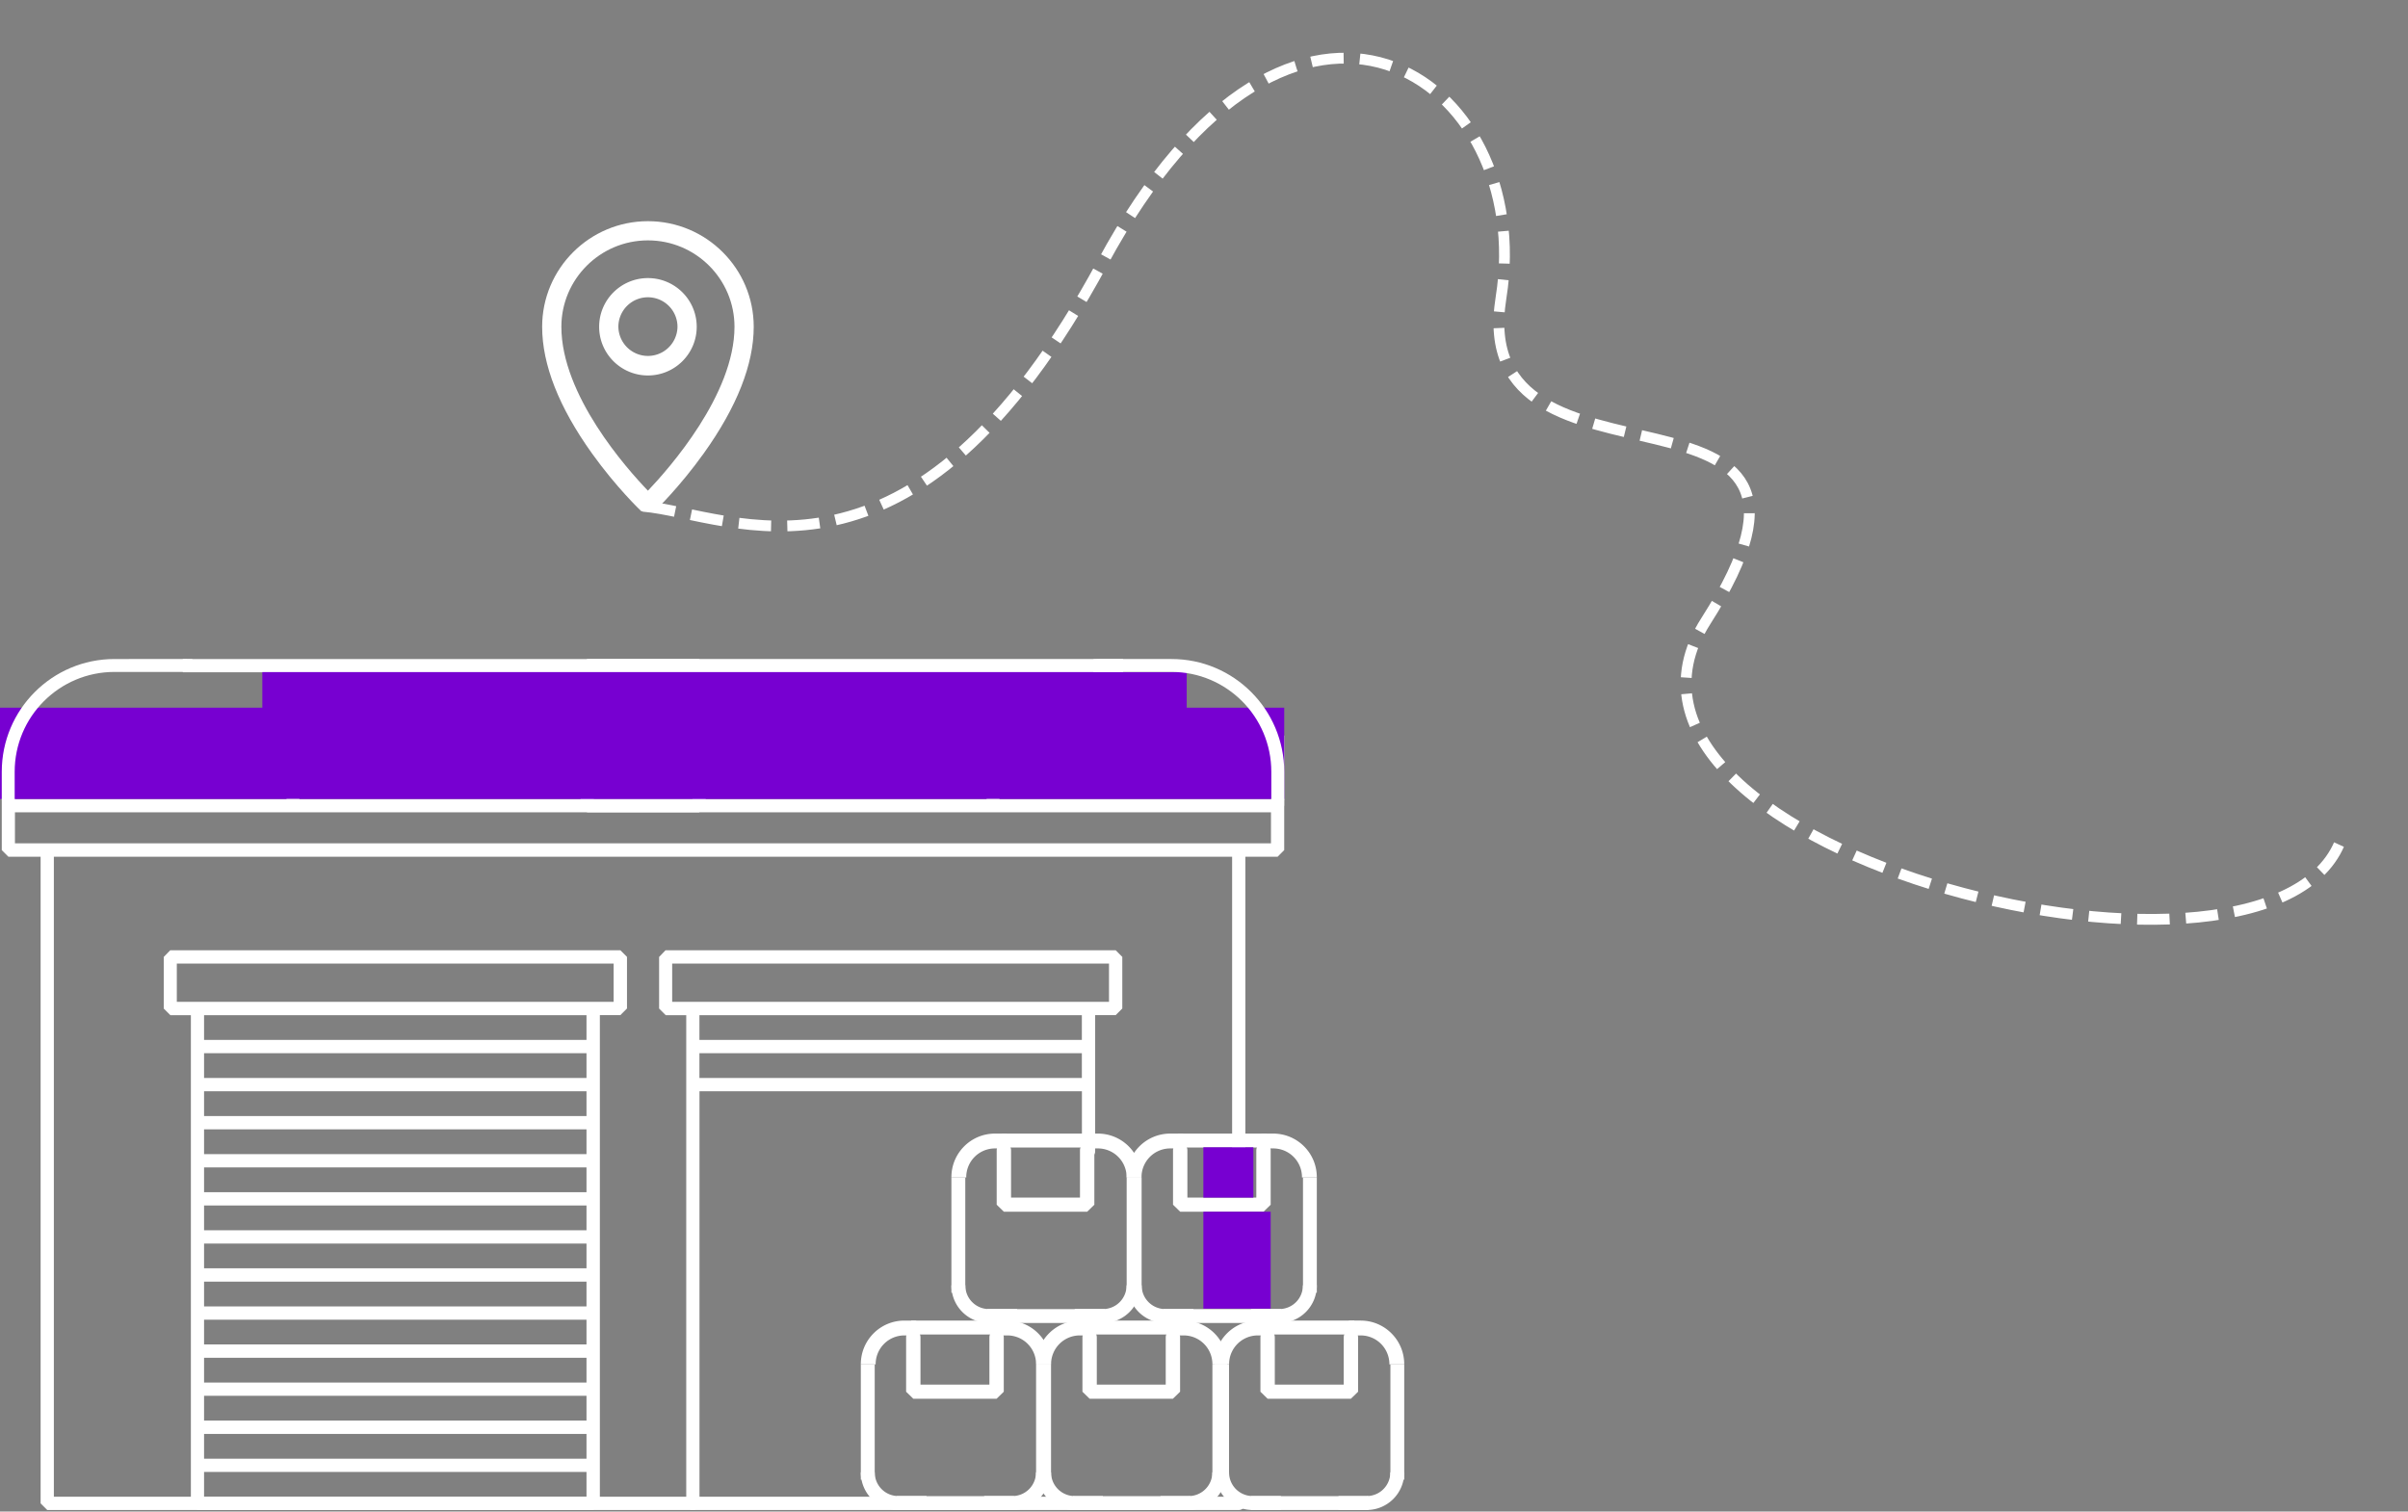 <svg width="446" height="280" fill="none" xmlns="http://www.w3.org/2000/svg"><rect width="100%" height="100%" fill="#808080" stroke="none"/><path d="M31.533 176.028h83.37l1.226 1.229v9.559l-1.226 1.229h-3.799v90.443l-1.227 1.229H36.58l-1.227-1.229v-90.433h-3.798l-1.227-1.229v-9.558l1.205-1.24Zm6.263 101.231h70.833v-4.589H37.796v4.589Zm0-7.046h70.833v-4.589H37.796v4.589Zm0-7.058h70.833v-4.589H37.796v4.589Zm0-7.046h70.833v-4.59H37.796v4.59Zm0-7.058h70.833v-4.589H37.796v4.589Zm0-7.047h70.833v-4.589H37.796v4.589Zm0-7.058h70.833v-4.589H37.796v4.589Zm0-7.046h70.833v-4.589H37.796v4.589Zm0-7.058h70.833v-4.589H37.796v4.589Zm0-7.047h70.833v-4.589H37.796v4.589Zm0-7.057h70.833v-4.59H37.796v4.59Zm0-7.047h70.833v-4.589H37.796v4.589Zm0-7.057h70.833v-4.579H37.796v4.579Zm-5.037-7.047h80.896v-7.09H32.749v7.09h.01ZM123.271 176.028h83.371l1.226 1.229v9.559l-1.226 1.229h-3.8v25.206a1.226 1.226 0 1 1-2.453 0v-11.103h-70.833v76.34c0 .685-.554 1.229-1.227 1.229a1.233 1.233 0 0 1-1.226-1.229v-90.433h-3.799l-1.227-1.229v-9.558l1.194-1.24Zm77.107 23.663v-4.589h-70.833v4.589h70.833Zm-70.833-7.057h70.833v-4.579h-70.833v4.579Zm-5.036-7.047H205.404v-7.09h-80.906v7.09h.011Z" fill="#fff"/><path fill-rule="evenodd" clip-rule="evenodd" d="M129.488 150.472H1.638l-1.226-1.228v-1.232h2.453v.003h125.386v-23.478h-94.39v-2.458h95.627l1.227 1.229v25.936l-1.227 1.228Z" fill="#fff"/><path fill-rule="evenodd" clip-rule="evenodd" d="M237.839 148.012v1.232l-1.227 1.228h-127.85l-1.226-1.228v-25.936l1.226-1.229h99.261v2.458h-98.034v23.478h125.386v-.003h2.464Z" fill="#fff"/><path d="M1.543 135.042h53.619c.684 0 1.227.554 1.227 1.228 0 .685-.554 1.229-1.227 1.229H2.769v18.726h232.636V137.51h-52.393a1.227 1.227 0 0 1-1.227-1.229c0-.685.554-1.229 1.227-1.229h53.619l1.226 1.229v21.195l-1.226 1.229h-5.97v54.394a1.226 1.226 0 1 1-2.453 0v-54.394H9.976v118.554h219.469c.684 0 1.227.555 1.227 1.229s-.554 1.229-1.227 1.229H8.75l-1.227-1.229V158.705h-5.97l-1.226-1.229V136.27l1.216-1.228Z" fill="#fff"/><path d="M237.857 131.094H0v16.918h237.857v-16.918Z" fill="#7700D1"/><path d="M219.798 124.499H48.586v16.396h171.212v-16.396Z" fill="#7700D1"/><path fill-rule="evenodd" clip-rule="evenodd" d="M55.453 148.012v.16h-2.39v-.16h2.39Zm-19.808-23.511v-2.395c-.353-.018-.71-.027-1.067-.027H21.202c-11.529 0-20.875 9.354-20.875 20.894v5.199h2.39v-5.199c0-10.219 8.276-18.502 18.485-18.502h13.376c.358 0 .714.01 1.067.03ZM182.731 148.012v.16h2.39v-.16h-2.39Zm19.808-23.511v-2.395c.354-.018.71-.027 1.068-.027h13.375c11.529 0 20.875 9.354 20.875 20.894v5.199h-2.389v-5.199c0-10.219-8.277-18.502-18.486-18.502h-13.375c-.358 0-.714.01-1.068.03ZM176.216 239.452v-21.343h2.571v21.343h-2.571Zm6.63 5.624v-2.565h21.76v2.565h-21.76Zm28.391-26.967h-2.561v21.343h2.561v-21.343Zm-9.244-8.12h-16.455v2.576h16.455v-2.576Z" fill="#fff"/><path fill-rule="evenodd" clip-rule="evenodd" d="M185.935 224.464h15.426l1.331-1.296V213.05c0-.715-.597-1.296-1.331-1.296-.733 0-1.33.581-1.33 1.296v8.8h-12.766v-8.8c0-.715-.597-1.296-1.33-1.296-.734 0-1.331.581-1.331 1.296v10.118l1.331 1.296Z" fill="#fff"/><path fill-rule="evenodd" clip-rule="evenodd" d="M186.477 212.787v-2.767a8.653 8.653 0 0 0-.724-.031h-1.47c-4.455 0-8.067 3.615-8.067 8.074v.046h2.747v-.046a5.323 5.323 0 0 1 5.32-5.325h1.47c.246 0 .487.016.724.049ZM200.976 212.771v-2.761a8.37 8.37 0 0 1 .596-.021h1.776c4.455 0 8.067 3.615 8.067 8.074v.046h-2.746v-.046a5.323 5.323 0 0 0-5.321-5.325h-1.776c-.202 0-.401.011-.596.033ZM199.061 242.492v2.584h5.238a6.94 6.94 0 0 0 6.938-6.944v-.039h-2.582v.039c0 2.408-1.95 4.36-4.356 4.36h-5.238ZM188.392 242.492v2.584h-5.238a6.94 6.94 0 0 1-6.938-6.944v-.039h2.582v.039c0 2.408 1.95 4.36 4.356 4.36h5.238Z" fill="#fff"/><path fill-rule="evenodd" clip-rule="evenodd" d="M159.438 274.092v-21.344h2.573v21.344h-2.573Zm6.631 5.624v-2.565h21.76v2.565h-21.76Zm28.39-26.968h-2.56v21.344h2.56v-21.344Zm-9.243-8.12h-16.455v2.577h16.455v-2.577Z" fill="#fff"/><path fill-rule="evenodd" clip-rule="evenodd" d="M169.159 259.104h15.426l1.33-1.296V247.69c0-.715-.596-1.296-1.33-1.296-.733 0-1.33.581-1.33 1.296v8.8h-12.766v-8.8c0-.715-.597-1.296-1.33-1.296-.734 0-1.331.581-1.331 1.296v10.118l1.331 1.296Z" fill="#fff"/><path fill-rule="evenodd" clip-rule="evenodd" d="M169.7 247.427v-2.767a8.262 8.262 0 0 0-.724-.032h-1.47c-4.456 0-8.068 3.616-8.068 8.075v.045h2.747v-.045a5.323 5.323 0 0 1 5.321-5.325h1.47c.245 0 .487.016.724.049ZM184.198 247.41v-2.76c.195-.014.392-.022.59-.022h1.791c4.455 0 8.067 3.616 8.067 8.075v.045H191.9v-.045a5.323 5.323 0 0 0-5.321-5.325h-1.791c-.199 0-.396.011-.59.032ZM182.283 277.132v2.584h5.239a6.942 6.942 0 0 0 6.938-6.944v-.039h-2.582v.039a4.358 4.358 0 0 1-4.356 4.36h-5.239ZM171.615 277.132v2.584h-5.239a6.94 6.94 0 0 1-6.938-6.944v-.039h2.582v.039a4.358 4.358 0 0 0 4.356 4.36h5.239ZM208.874 239.452v-21.343h2.572v21.343h-2.572Zm6.631 5.624v-2.565h21.759v2.565h-21.759Zm28.391-26.967h-2.562v21.343h2.562v-21.343Zm-9.244-8.12h-16.455v2.576h16.455v-2.576Z" fill="#fff"/><path fill-rule="evenodd" clip-rule="evenodd" d="M218.594 224.464h15.426l1.33-1.296V213.05c0-.715-.596-1.296-1.33-1.296-.733 0-1.33.581-1.33 1.296v8.8h-12.766v-8.8c0-.715-.596-1.296-1.33-1.296-.734 0-1.33.581-1.33 1.296v10.118l1.33 1.296Z" fill="#fff"/><path fill-rule="evenodd" clip-rule="evenodd" d="M219.135 212.77v-2.761a8.671 8.671 0 0 0-.584-.02h-1.805c-4.455 0-8.067 3.615-8.067 8.074v.046h2.746v-.046a5.323 5.323 0 0 1 5.321-5.325h1.805c.197 0 .392.011.584.032ZM233.634 212.787v-2.767c.238-.02.479-.031.723-.031h1.47c4.456 0 8.068 3.615 8.068 8.074l-.001.046h-2.746v-.046a5.323 5.323 0 0 0-5.321-5.325h-1.47c-.245 0-.487.016-.723.049ZM231.719 242.492v2.584h5.238a6.942 6.942 0 0 0 6.939-6.944l-.001-.039h-2.582l.001.039a4.359 4.359 0 0 1-4.357 4.36h-5.238ZM221.05 242.492v2.584h-5.238a6.94 6.94 0 0 1-6.938-6.944v-.039h2.582v.039c0 2.408 1.95 4.36 4.356 4.36h5.238Z" fill="#fff"/><path d="M232.143 212.529h-9.261v9.323h9.261v-9.323ZM235.35 224.464h-12.468v17.953h12.468v-17.953Z" fill="#7700D1"/><path fill-rule="evenodd" clip-rule="evenodd" d="M192.097 274.092v-21.344h2.572v21.344h-2.572Zm6.631 5.624v-2.565h21.759v2.565h-21.759Zm28.39-26.968h-2.561v21.344h2.561v-21.344Zm-9.244-8.12H201.42v2.577h16.454v-2.577Z" fill="#fff"/><path fill-rule="evenodd" clip-rule="evenodd" d="M201.816 259.104h15.427l1.33-1.296V247.69c0-.715-.596-1.296-1.33-1.296-.734 0-1.33.581-1.33 1.296v8.8h-12.767v-8.8c0-.715-.596-1.296-1.33-1.296-.734 0-1.33.581-1.33 1.296v10.118l1.33 1.296Z" fill="#fff"/><path fill-rule="evenodd" clip-rule="evenodd" d="M202.358 247.427v-2.767a8.222 8.222 0 0 0-.723-.032h-1.636c-4.455 0-8.067 3.616-8.067 8.075v.045h2.746v-.045a5.323 5.323 0 0 1 5.321-5.325h1.636c.245 0 .487.016.723.049ZM216.857 247.427v-2.767c.239-.021.48-.032.724-.032h1.655c4.455 0 8.067 3.616 8.067 8.075v.045h-2.746v-.045a5.323 5.323 0 0 0-5.321-5.325h-1.655a5.24 5.24 0 0 0-.724.049ZM214.941 277.132v2.584h5.239a6.94 6.94 0 0 0 6.938-6.944v-.039h-2.582v.039c0 2.408-1.95 4.36-4.356 4.36h-5.239ZM204.273 277.132v2.584h-5.238a6.94 6.94 0 0 1-6.938-6.944v-.039h2.582v.039c0 2.408 1.95 4.36 4.356 4.36h5.238Z" fill="#fff"/><path fill-rule="evenodd" clip-rule="evenodd" d="M225.063 274.092v-21.344h2.573v21.344h-2.573Zm6.632 5.624v-2.565h21.759v2.565h-21.759Zm28.39-26.968h-2.561v21.344h2.561v-21.344Zm-9.244-8.12h-16.455v2.577h16.455v-2.577Z" fill="#fff"/><path fill-rule="evenodd" clip-rule="evenodd" d="M234.783 259.104h15.427l1.33-1.296V247.69c0-.715-.596-1.296-1.33-1.296-.734 0-1.33.581-1.33 1.296v8.8h-12.767v-8.8c0-.715-.596-1.296-1.33-1.296-.734 0-1.33.581-1.33 1.296v10.118l1.33 1.296Z" fill="#fff"/><path fill-rule="evenodd" clip-rule="evenodd" d="M235.325 247.427v-2.767a8.262 8.262 0 0 0-.724-.032h-1.633c-4.456 0-8.068 3.616-8.068 8.075v.045h2.747v-.045a5.323 5.323 0 0 1 5.321-5.325h1.633c.246 0 .487.016.724.049ZM249.823 247.427v-2.767c.239-.021.48-.032.724-.032h1.47c4.456 0 8.068 3.616 8.068 8.075v.045h-2.747v-.045a5.323 5.323 0 0 0-5.321-5.325h-1.47c-.245 0-.487.016-.724.049ZM247.908 277.132v2.584h5.239a6.942 6.942 0 0 0 6.938-6.944l-.001-.039h-2.581v.039c0 2.408-1.95 4.36-4.356 4.36h-5.239ZM237.24 277.132v2.584h-5.239a6.94 6.94 0 0 1-6.938-6.944v-.039h2.582v.039a4.358 4.358 0 0 0 4.356 4.36h5.239Z" fill="#fff"/><path d="M118.784 94.703c-.188-.172-4.627-4.416-9.129-10.696-6.134-8.566-9.24-16.459-9.24-23.474 0-10.79 8.785-19.56 19.593-19.56s19.593 8.77 19.593 19.56c0 6.953-3.106 14.846-9.24 23.427-4.502 6.296-8.941 10.57-9.129 10.743h-2.448Zm1.224-50.175c-8.847 0-16.032 7.188-16.032 16.005 0 12.669 12.079 26.262 16.032 30.365 3.937-4.135 16.032-17.822 16.032-30.365 0-8.832-7.185-16.005-16.032-16.005Z" fill="#fff"/><path d="M120.007 69.553c-4.988 0-9.035-4.04-9.035-9.02 0-4.98 4.047-9.02 9.035-9.02 4.989 0 9.036 4.04 9.036 9.02 0 4.98-4.047 9.02-9.036 9.02Zm0-14.485a5.465 5.465 0 0 0-5.474 5.465 5.475 5.475 0 0 0 10.949 0 5.475 5.475 0 0 0-5.475-5.465Z" fill="#fff"/><path d="M119.124 93.784c16.412 1.438 49.66 20.487 85.095-45.117 35.436-65.604 80.341-34.426 73.796 6.468-6.546 40.894 70.465 8.99 37.947 59.892-27.419 42.92 107.206 76.21 117.942 39.542" stroke="#fff" stroke-width="2" stroke-dasharray="6 3"/></svg>